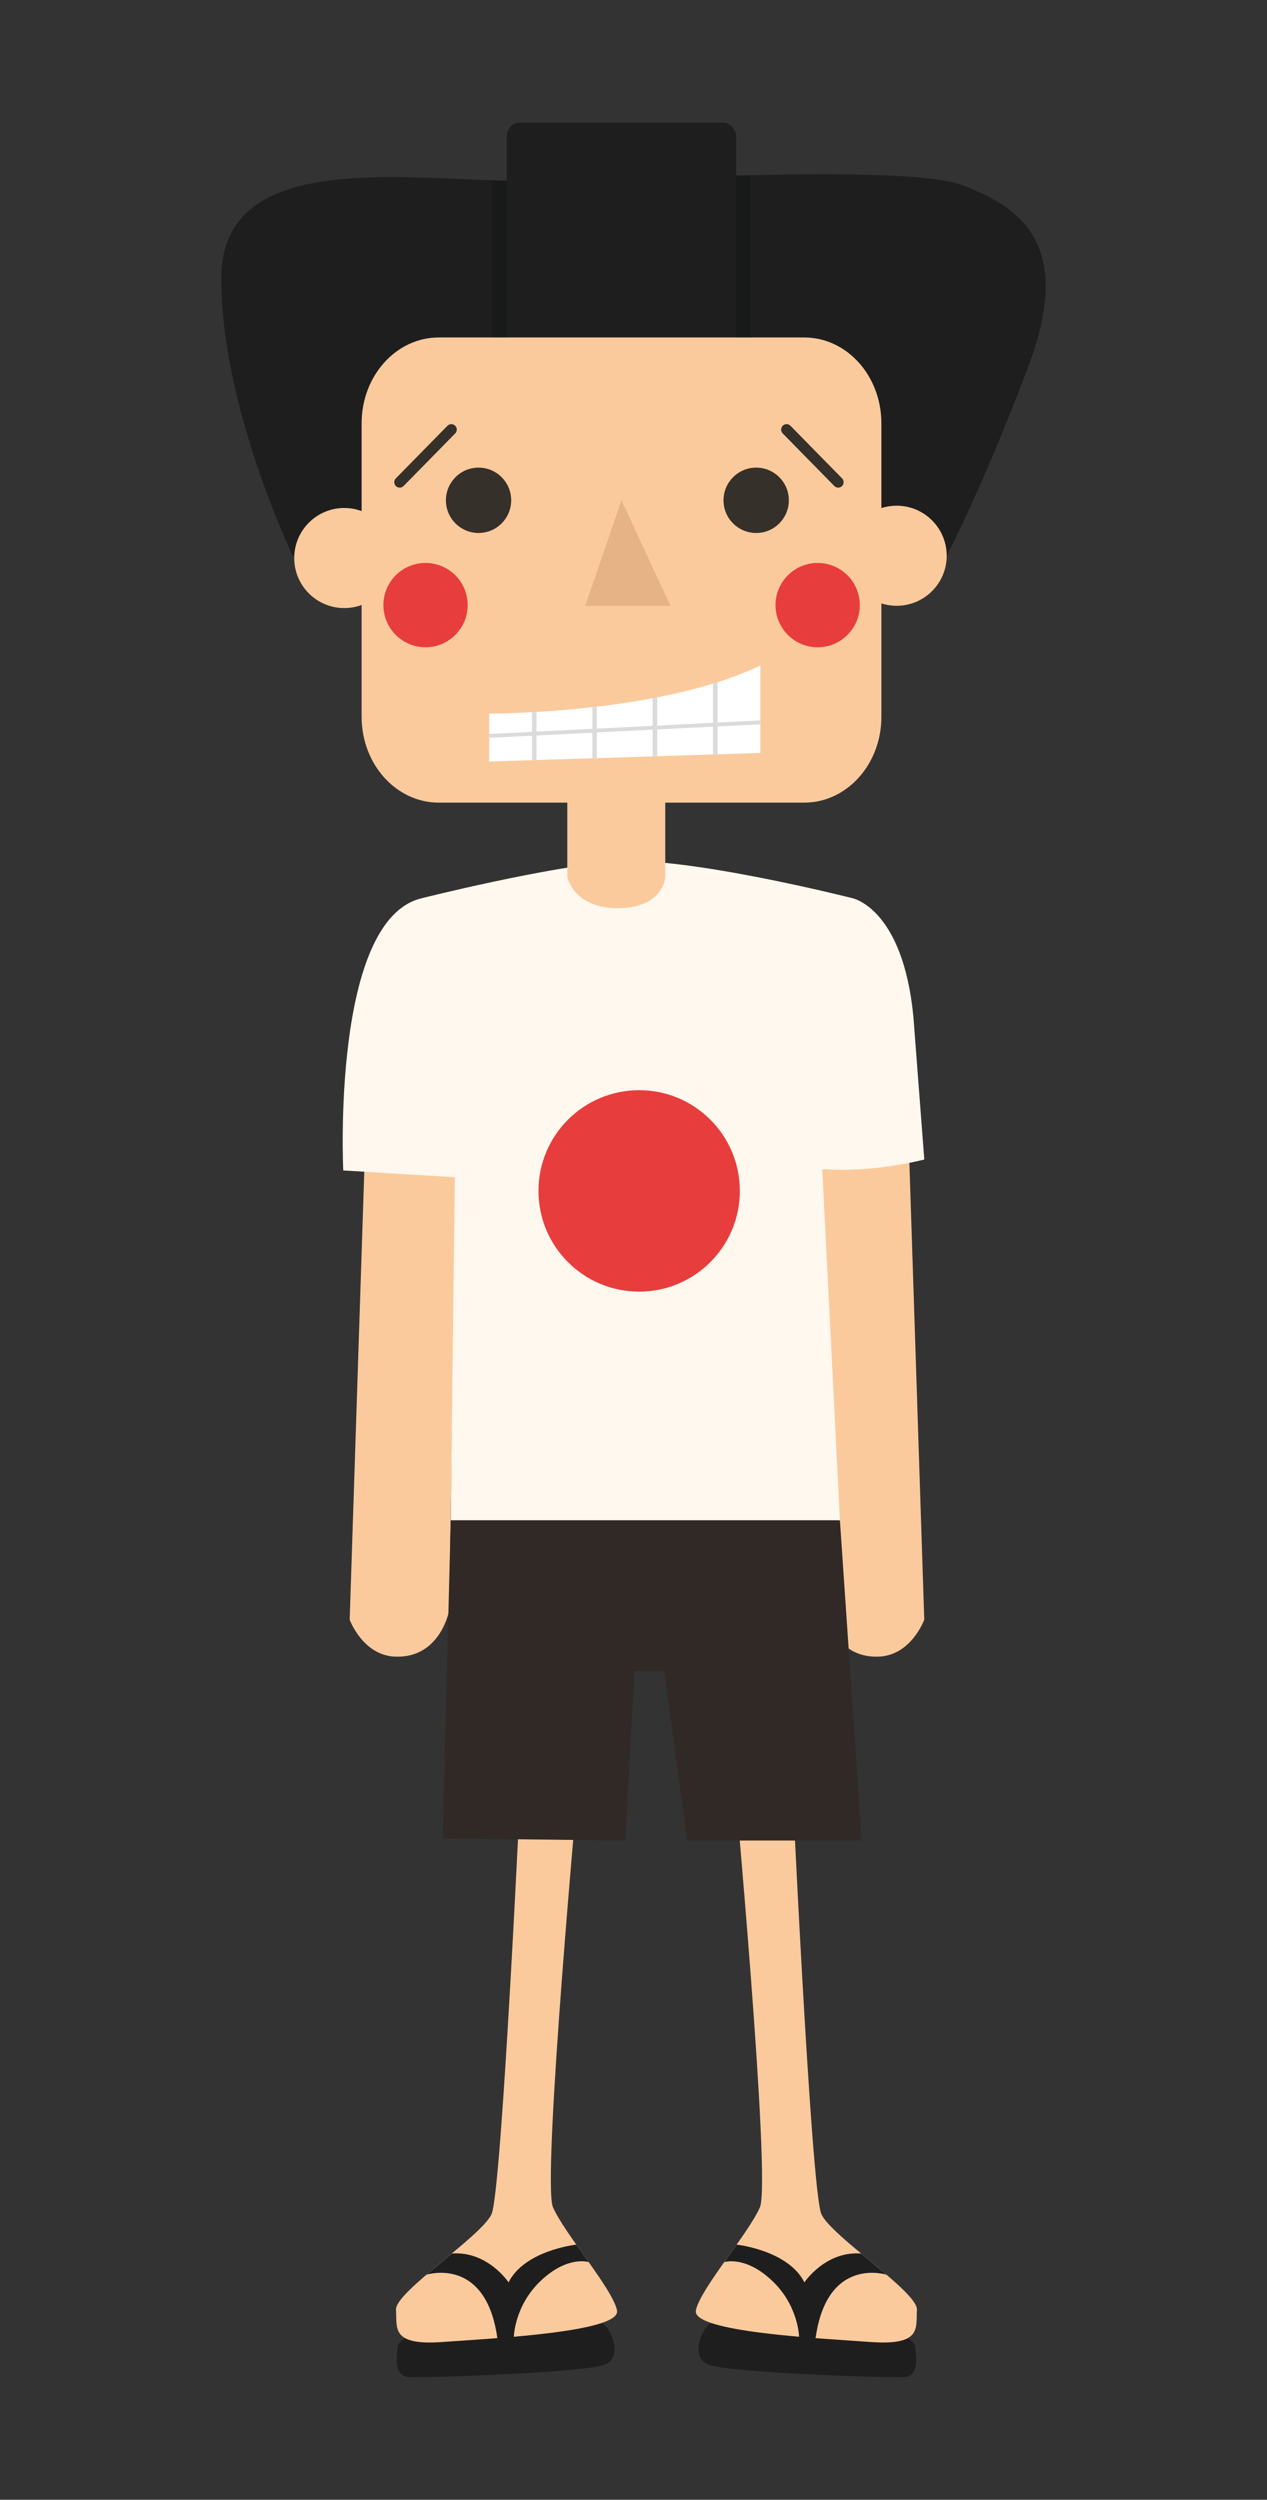 <?xml version="1.0" encoding="UTF-8"?><svg id="Layer_1" xmlns="http://www.w3.org/2000/svg" xmlns:xlink="http://www.w3.org/1999/xlink" viewBox="0 0 432 852"><rect x="0" y="0" width="432" height="852" fill="#333333" stroke="none"/><defs><style>.cls-1{clip-path:url(#clippath);}.cls-2{fill:#fff;}.cls-3{fill:#fff8ee;}.cls-4{fill:#e83d3d;}.cls-5{fill:#e5b385;}.cls-6{fill:#fbca9c;}.cls-7{fill:#dbdbdb;}.cls-8{fill:#1e1e1e;}.cls-9{fill:#181919;}.cls-10{fill:#302925;}.cls-11{fill:#353029;}</style><clipPath id="clippath"><path class="cls-2" d="M166.8,243.19s57.73,.29,92.45-16.37v29.81l-92.45,2.92v-16.36Z"/></clipPath></defs><g><path class="cls-8" d="M145.62,792.55s-9.73,4.95-9.91,6.79c-.17,1.84-2.11,10.58,3.73,10.86,5.83,.28,60.36-1.52,66.9-4.32,6.55-2.79,1.35-13.61-1.35-14.1-2.71-.49-59.37,.76-59.37,.76Z"/><path class="cls-6" d="M178.03,597.68s-6.82,149.32-10.45,157.02c-3.64,7.7-32.99,26.54-32.56,32.56,.43,6.02-1.92,12.23,15.66,10.98,17.59-1.26,61.15-3.43,59.7-10.77-1.46-7.34-17.94-26.17-21.84-35.19-3.89-9.02,9.13-150.41,9.13-150.41l-19.64-4.18Z"/><path class="cls-8" d="M145.39,775.3s20.25-6.55,24.18,21.57l3.2,3.12,2.43-3.46s.16-10.75,9.32-19.3c9.15-8.57,16.19-6.23,16.19-6.23l-4.22-5.96s-17.58,1.89-23.09,12.86c0,0-7.15-10.77-19.35-9.83l-8.65,7.23Z"/></g><g><path class="cls-8" d="M302.04,792.55s9.73,4.95,9.9,6.79c.17,1.84,2.11,10.58-3.73,10.86-5.84,.28-60.36-1.52-66.89-4.32-6.55-2.79-1.35-13.61,1.35-14.1,2.71-.49,59.37,.76,59.37,.76Z"/><path class="cls-6" d="M269.63,597.68s6.82,149.32,10.45,157.02c3.64,7.7,32.99,26.54,32.56,32.56s1.92,12.23-15.67,10.98c-17.59-1.26-61.15-3.43-59.7-10.77,1.46-7.34,17.94-26.17,21.84-35.19,3.89-9.02-9.13-150.41-9.13-150.41l19.64-4.18Z"/><path class="cls-8" d="M302.27,775.3s-20.25-6.55-24.18,21.57l-3.2,3.12-2.43-3.46s-.16-10.75-9.32-19.3c-9.15-8.57-16.19-6.23-16.19-6.23l4.23-5.96s17.58,1.89,23.09,12.86c0,0,7.15-10.77,19.35-9.83l8.65,7.23Z"/></g><path class="cls-6" d="M124.43,392.44l-5.2,159.6s4.42,12.14,15.47,12.59c15.5,.64,18.45-15.75,18.45-15.75l2.65-165.44-31.37,9Z"/><path class="cls-6" d="M309.94,392.44l5.2,159.6s-4.42,12.14-15.48,12.59c-15.5,.64-18.45-15.75-18.45-15.75l-2.65-165.44,31.37,9Z"/><polygon class="cls-10" points="171.86 504.21 153.69 518.15 150.94 626.6 213.21 627.31 216.31 569.51 226.48 569.51 234.32 627.31 293.8 627.31 286.38 518.15 171.86 504.21"/><path class="cls-3" d="M143.95,306.11s42.37-10.66,66.19-12.51c23.82-1.86,80.42,12.51,80.42,12.51,0,0,17.32,3.26,20.88,40.53l3.71,48.56s-17.63,4.64-34.8,3.25l6.03,119.7H153.69l1.39-116.91-38.04-2.32s-4.17-85.81,26.91-92.8Z"/><path class="cls-6" d="M193.43,253.06v45.94s2.05,10.28,16.7,10.53c16.01,.28,16.7-10.53,16.7-10.53v-45.94h-33.41Z"/><path class="cls-8" d="M132.57,189.41h-32.76s-24.82-51.67-24.33-95.28c.49-43.61,63.59-32.48,102.56-32.48s130.71-5.92,150.19,1.5c19.49,7.42,38.17,19.99,22.4,61.74-15.77,41.76-27.84,64.52-27.84,64.52H132.57Z"/><path class="cls-9" d="M178.04,61.66c-3.25,0-6.67-.08-10.21-.2v127.95h88.14V59.79c-28.39,.62-59.8,1.86-77.94,1.86Z"/><rect class="cls-8" x="172.79" y="41.77" width="78.22" height="107.5" rx="4.64" ry="4.64"/><path class="cls-6" d="M300.52,244.33c0,16.14-11.78,29.23-26.3,29.23h-124.62c-14.52,0-26.3-13.09-26.3-29.23v-100.08c0-16.14,11.78-29.23,26.3-29.23h124.62c14.52,0,26.3,13.09,26.3,29.23v100.08Z"/><path class="cls-6" d="M134.42,190.2c0,9.42-7.63,17.05-17.05,17.05s-17.05-7.64-17.05-17.05,7.64-17.06,17.05-17.06,17.05,7.64,17.05,17.06Z"/><path class="cls-6" d="M322.79,189.41c0,9.42-7.64,17.06-17.06,17.06s-17.05-7.64-17.05-17.06,7.64-17.05,17.05-17.05,17.06,7.64,17.06,17.05Z"/><path class="cls-11" d="M174.3,170.52c0,6.15-4.99,11.14-11.13,11.14s-11.13-4.98-11.13-11.14,4.98-11.14,11.13-11.14,11.13,4.98,11.13,11.14Z"/><path class="cls-11" d="M268.97,170.52c0,6.15-4.99,11.14-11.14,11.14s-11.14-4.98-11.14-11.14,4.99-11.14,11.14-11.14,11.14,4.98,11.14,11.14Z"/><polygon class="cls-5" points="211.9 170.52 199.54 206.47 228.6 206.47 211.9 170.52"/><g><path class="cls-2" d="M166.8,243.19s57.73,.29,92.45-16.37v29.81l-92.45,2.92v-16.36Z"/><g class="cls-1"><g><rect class="cls-7" x="181.37" y="224.52" width="1.56" height="44.01"/><rect class="cls-7" x="201.95" y="224.52" width="1.56" height="44.01"/><rect class="cls-7" x="222.53" y="224.52" width="1.56" height="44.01"/><rect class="cls-7" x="243.11" y="224.52" width="1.56" height="44.01"/><rect class="cls-7" x="162.67" y="247.68" width="108.2" height="1.32" transform="translate(-12.11 11.11) rotate(-2.86)"/></g></g></g><path class="cls-4" d="M159.46,206.24c0,7.94-6.44,14.37-14.37,14.37s-14.37-6.44-14.37-14.37,6.43-14.37,14.37-14.37,14.37,6.43,14.37,14.37Z"/><path class="cls-4" d="M293.16,206.24c0,7.94-6.44,14.37-14.37,14.37s-14.37-6.44-14.37-14.37,6.44-14.37,14.37-14.37,14.37,6.43,14.37,14.37Z"/><path class="cls-11" d="M136.28,166.2c-.47,0-.94-.18-1.3-.53-.73-.72-.74-1.89-.02-2.62l17.61-17.94c.72-.73,1.89-.74,2.62-.02,.73,.72,.74,1.89,.03,2.62l-17.61,17.94c-.36,.37-.84,.56-1.33,.56Z"/><path class="cls-11" d="M285.8,166.2c.47,0,.94-.18,1.3-.53,.73-.72,.74-1.89,.02-2.62l-17.61-17.94c-.72-.73-1.89-.74-2.62-.02-.73,.72-.74,1.89-.03,2.62l17.61,17.94c.37,.37,.85,.56,1.33,.56Z"/><path class="cls-4" d="M252.26,405.9c0,18.96-15.37,34.33-34.33,34.33s-34.33-15.37-34.33-34.33,15.37-34.33,34.33-34.33,34.33,15.37,34.33,34.33Z"/></svg>